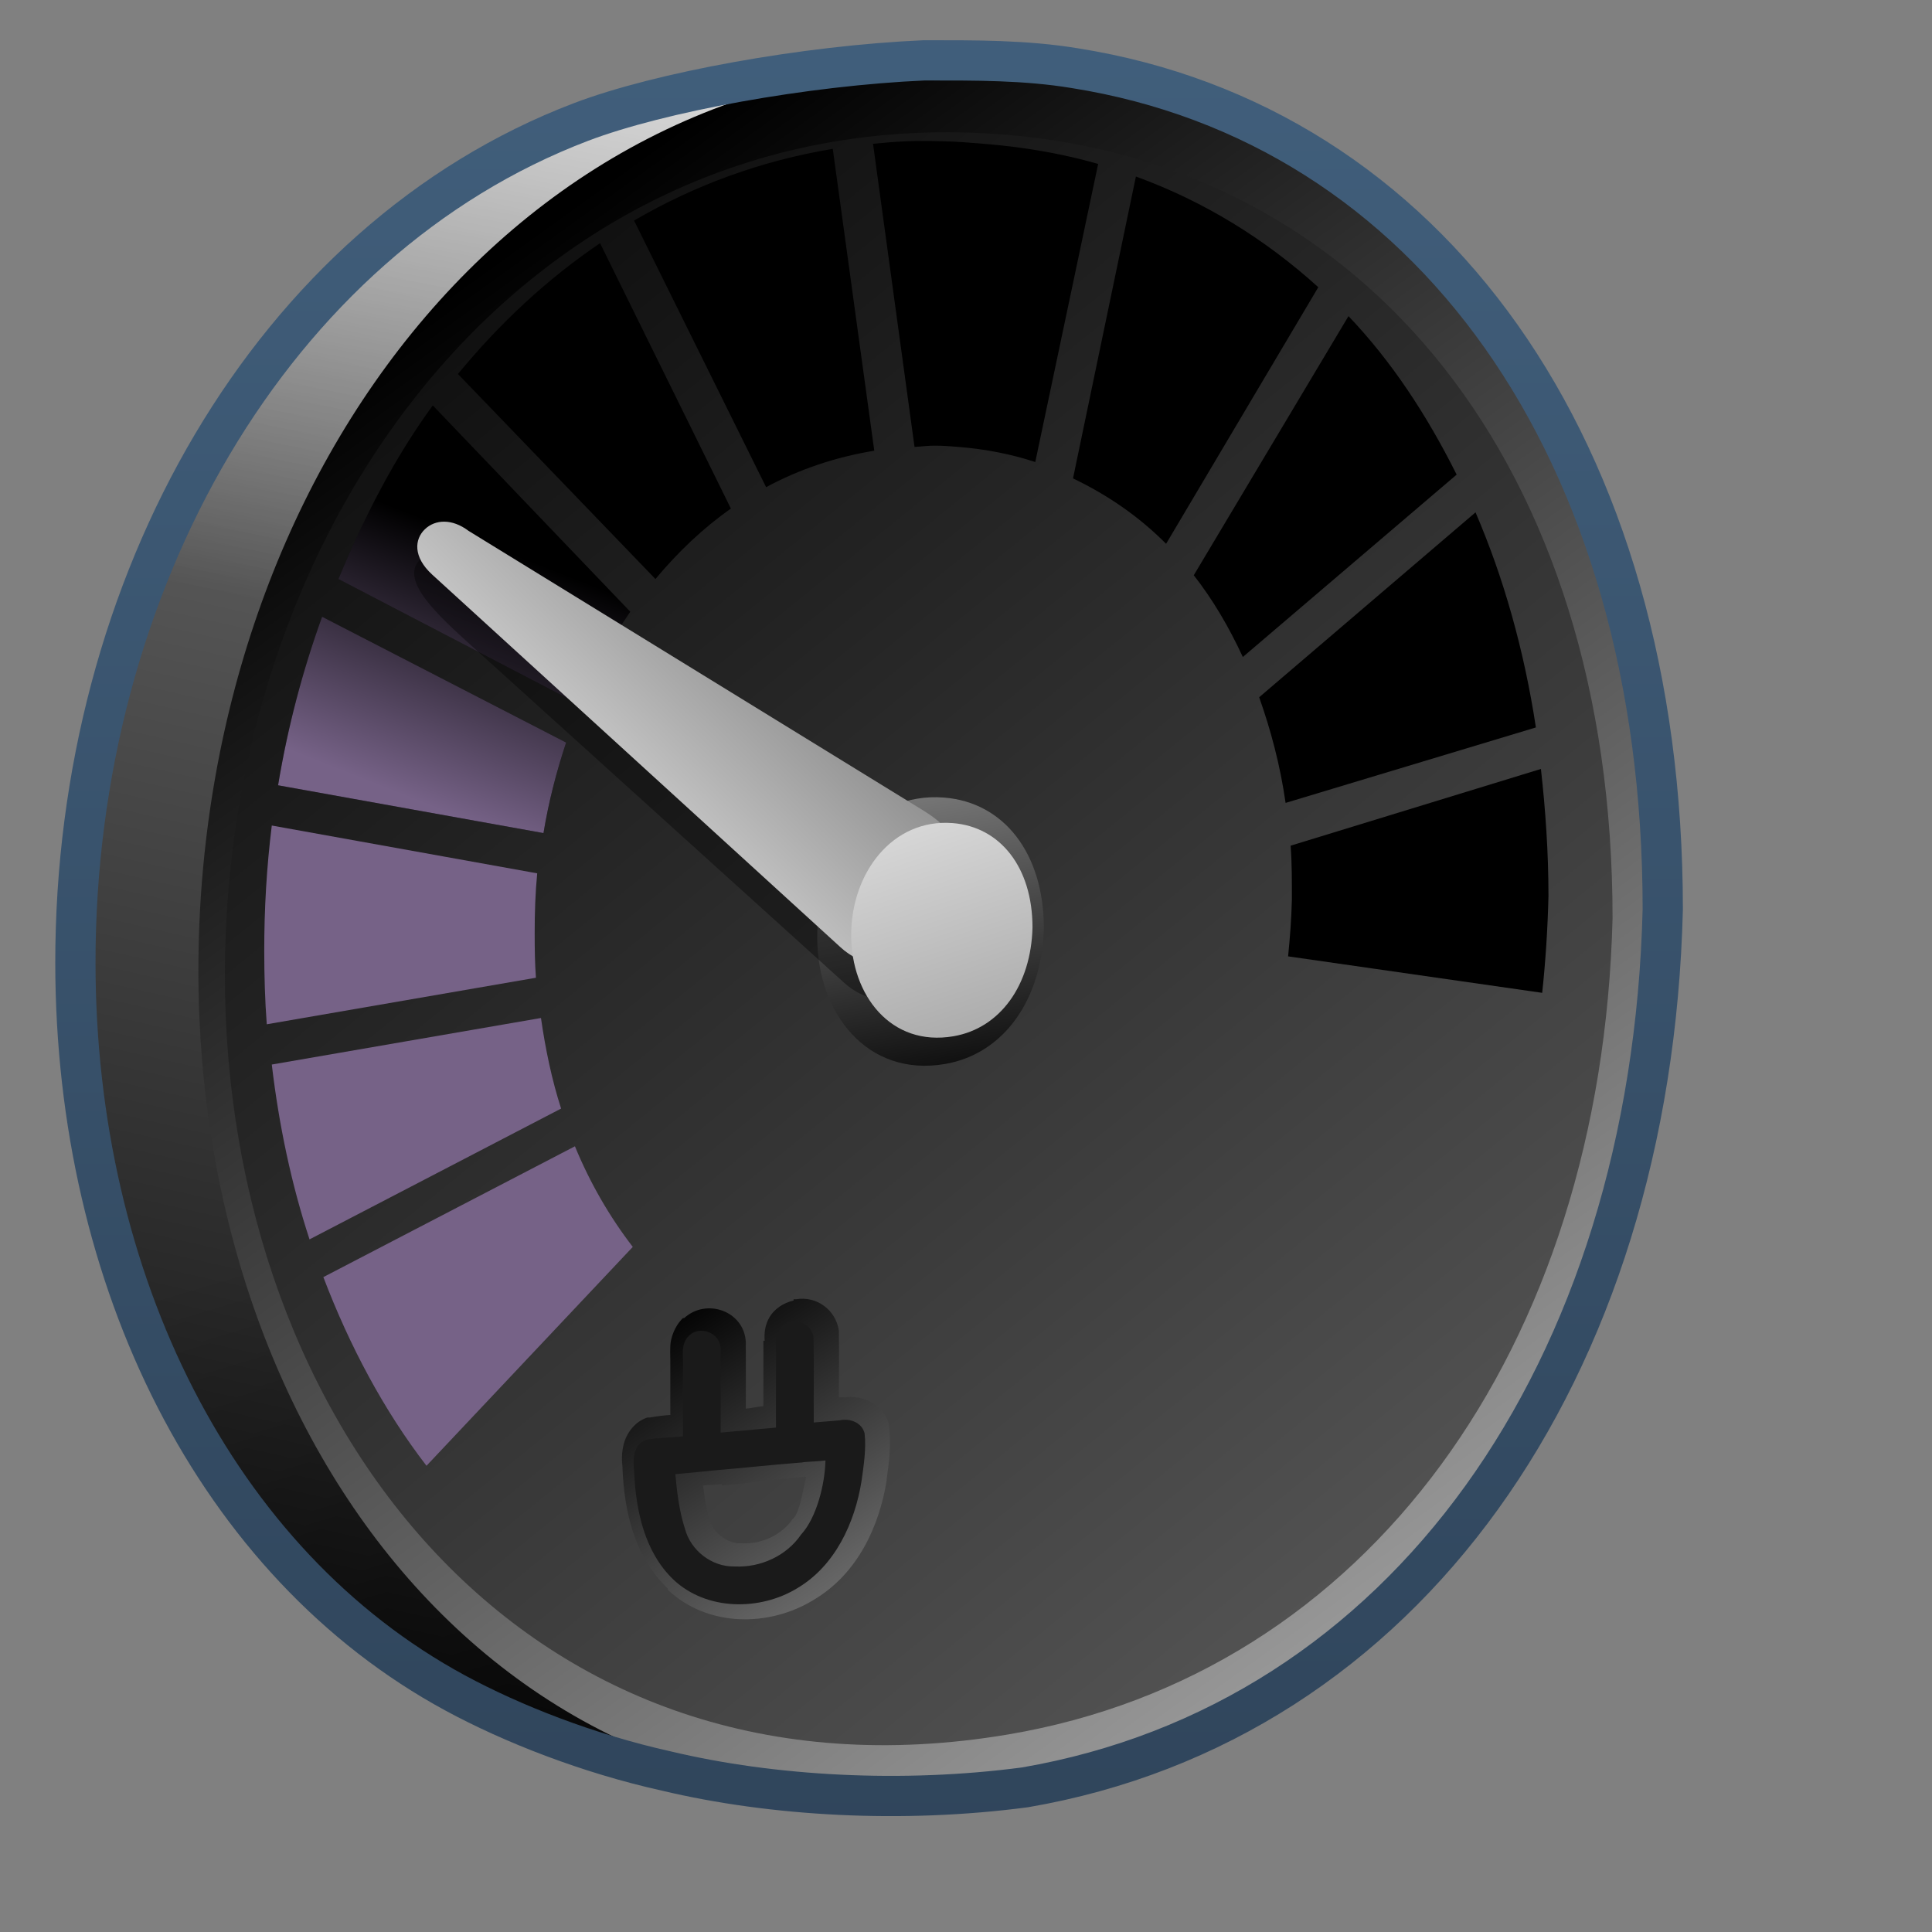 <?xml version="1.0" encoding="UTF-8" standalone="no"?>
<!-- Created with Inkscape (http://www.inkscape.org/) -->

<svg
   xmlns:dc="http://purl.org/dc/elements/1.1/"
   xmlns:cc="http://creativecommons.org/ns#"
   xmlns:rdf="http://www.w3.org/1999/02/22-rdf-syntax-ns#"
   xmlns:svg="http://www.w3.org/2000/svg"
   xmlns="http://www.w3.org/2000/svg"
   xmlns:xlink="http://www.w3.org/1999/xlink"
   xmlns:sodipodi="http://sodipodi.sourceforge.net/DTD/sodipodi-0.dtd"
   xmlns:inkscape="http://www.inkscape.org/namespaces/inkscape"
   width="136.533"
   height="136.533"
   id="svg17172"
   version="1.1"
   inkscape:version="0.92.1 r15371"
   sodipodi:docname="gpm-battery-040.svg">
  <rect width="100%" height="100%" fill="#808080" stroke="none"/>
  <defs
     id="defs17174">
    <linearGradient
       inkscape:collect="always"
       xlink:href="#linearGradient13604-6-40"
       id="linearGradient19176"
       gradientUnits="userSpaceOnUse"
       gradientTransform="matrix(2.276,0,0,2.276,-1108.727,-1139.16)"
       x1="515.586"
       y1="952.83"
       x2="528.09"
       y2="990.234" />
    <linearGradient
       id="linearGradient13604-6-40">
      <stop
         id="stop13606-2-7"
         offset="0"
         style="stop-color:#ffffff;stop-opacity:1;" />
      <stop
         id="stop13608-7-9"
         offset="1"
         style="stop-color:#000000;stop-opacity:1;" />
    </linearGradient>
    <linearGradient
       inkscape:collect="always"
       xlink:href="#linearGradient13604-6-40"
       id="linearGradient19179"
       gradientUnits="userSpaceOnUse"
       gradientTransform="matrix(2.394,-1.28,1.445,2.431,-2565.219,-631.357)"
       x1="506.534"
       y1="958.873"
       x2="530.648"
       y2="952.201" />
    <linearGradient
       inkscape:collect="always"
       xlink:href="#linearGradient13604-6-40"
       id="linearGradient19183"
       gradientUnits="userSpaceOnUse"
       gradientTransform="matrix(2.844,0,0,2.844,-1403.028,-1686.195)"
       x1="514.493"
       y1="950.518"
       x2="517.498"
       y2="967.018" />
    <linearGradient
       inkscape:collect="always"
       xlink:href="#linearGradient5316-0-6"
       id="linearGradient19186"
       gradientUnits="userSpaceOnUse"
       gradientTransform="matrix(2.844,0,0,2.844,-207.104,-1688.206)"
       x1="79.375"
       y1="968.609"
       x2="88.531"
       y2="968.609" />
    <linearGradient
       id="linearGradient5316-0-6">
      <stop
         style="stop-color:#766287;stop-opacity:1;"
         offset="0"
         id="stop5320-8-8" />
      <stop
         style="stop-color:#766287;stop-opacity:1;"
         offset="1"
         id="stop5322-1-16" />
    </linearGradient>
    <linearGradient
       inkscape:collect="always"
       xlink:href="#linearGradient13604-6-40"
       id="linearGradient19191"
       gradientUnits="userSpaceOnUse"
       gradientTransform="matrix(2.844,0,0,2.844,-492.806,-1686.195)"
       x1="200.438"
       y1="989.05"
       x2="189.375"
       y2="972.425" />
    <linearGradient
       inkscape:collect="always"
       id="linearGradient5398-0">
      <stop
         style="stop-color:#766287;stop-opacity:1"
         offset="0"
         id="stop5400-0" />
      <stop
         style="stop-color:#766287;stop-opacity:0"
         offset="1"
         id="stop5402-5" />
    </linearGradient>
    <linearGradient
       inkscape:collect="always"
       xlink:href="#linearGradient9863-4-1"
       id="linearGradient19197"
       gradientUnits="userSpaceOnUse"
       gradientTransform="matrix(2.844,0,0,2.844,-811.384,-1458.639)"
       x1="308.688"
       y1="907.003"
       x2="308.688"
       y2="859.373" />
    <linearGradient
       id="linearGradient9863-4-1">
      <stop
         style="stop-color:#2f445a;stop-opacity:1;"
         offset="0"
         id="stop9865-0-1" />
      <stop
         style="stop-color:#415f7c;stop-opacity:1"
         offset="1"
         id="stop9867-6-6" />
    </linearGradient>
    <linearGradient
       inkscape:collect="always"
       xlink:href="#linearGradient13604-6-40"
       id="linearGradient19201"
       gradientUnits="userSpaceOnUse"
       gradientTransform="matrix(2.919,0,0,2.863,-1439.589,-1704.816)"
       x1="585.324"
       y1="1057.644"
       x2="492.583"
       y2="945.614" />
    <linearGradient
       inkscape:collect="always"
       xlink:href="#linearGradient13604-6-40"
       id="linearGradient19204"
       gradientUnits="userSpaceOnUse"
       gradientTransform="matrix(2.896,0,0,2.896,-1404.641,-1736.094)"
       x1="535.576"
       y1="1000.234"
       x2="496.846"
       y2="946.466" />
    <linearGradient
       inkscape:collect="always"
       xlink:href="#linearGradient5344-50-12"
       id="linearGradient19207"
       gradientUnits="userSpaceOnUse"
       gradientTransform="matrix(2.896,0,0,2.896,-1404.641,-1736.094)"
       x1="504.93"
       y1="992.245"
       x2="497.82"
       y2="968.646" />
    <linearGradient
       id="linearGradient5344-50-12">
      <stop
         style="stop-color:#000000;stop-opacity:1;"
         offset="0"
         id="stop5346-2-0" />
      <stop
         style="stop-color:#000000;stop-opacity:0;"
         offset="1"
         id="stop5348-5-0" />
    </linearGradient>
    <linearGradient
       inkscape:collect="always"
       xlink:href="#linearGradient5362-7-6"
       id="linearGradient19210"
       gradientUnits="userSpaceOnUse"
       gradientTransform="matrix(2.896,0,0,2.896,-1404.641,-1736.094)"
       x1="502.979"
       y1="936.301"
       x2="499.436"
       y2="956.011" />
    <linearGradient
       id="linearGradient5362-7-6">
      <stop
         style="stop-color:#ffffff;stop-opacity:1;"
         offset="0"
         id="stop5364-61-3" />
      <stop
         style="stop-color:#ffffff;stop-opacity:0;"
         offset="1"
         id="stop5366-8-6" />
    </linearGradient>
    <linearGradient
       inkscape:collect="always"
       xlink:href="#linearGradient13604-6-40"
       id="linearGradient19213"
       gradientUnits="userSpaceOnUse"
       gradientTransform="matrix(2.896,0,0,2.896,-1404.641,-1736.094)"
       x1="506.147"
       y1="891.091"
       x2="484.666"
       y2="986.185" />
    <linearGradient
       inkscape:collect="always"
       xlink:href="#linearGradient5398-0"
       id="linearGradient1043"
       gradientUnits="userSpaceOnUse"
       gradientTransform="matrix(2.844,0,0,2.844,-207.104,-1688.206)"
       x1="84.031"
       y1="960.516"
       x2="86.451"
       y2="954.391" />
  </defs>
  <sodipodi:namedview
     id="base"
     pagecolor="#ffffff"
     bordercolor="#666666"
     borderopacity="1.0"
     inkscape:pageopacity="0.0"
     inkscape:pageshadow="2"
     inkscape:zoom="2.8"
     inkscape:cx="83.235289"
     inkscape:cy="53.182255"
     inkscape:document-units="px"
     inkscape:current-layer="layer1"
     showgrid="false"
     inkscape:showpageshadow="false"
     inkscape:window-width="1366"
     inkscape:window-height="714"
     inkscape:window-x="0"
     inkscape:window-y="26"
     inkscape:window-maximized="1" />
  <g
     inkscape:label="Capa 1"
     inkscape:groupmode="layer"
     id="layer1"
     transform="translate(0,-985.986)">
    <path
       style="display:inline;fill:url(#linearGradient19213);fill-opacity:1;stroke:none;stroke-width:1.067"
       d="m 108.278,1049.996 c -0.811,31.84 -16.618,62.601 -43.787,62.781 -11.465,0.077 -24.137,-2.716 -32.331,-7.154 -16.935,-9.171 -26.773,-29.199 -26.793,-51.572 -0.023,-26.808 13.842,-51.125 35.679,-59.436 6.376,-2.427 18.866,-4.5 27.716,-4.409 23.07,0.236 39.516,26.328 39.516,59.79 z"
       id="path66126"
       sodipodi:nodetypes="csssssc"
       inkscape:export-filename="/home/dafeba/DCV/tallerD/bocetos/bateria.png"
       inkscape:export-xdpi="90.041016"
       inkscape:export-ydpi="90.041016"
       inkscape:connector-curvature="0" />
    <path
       sodipodi:nodetypes="ccscc"
       id="path66128"
       d="M 57.857,1052.603 8.252,1033.028 c 4.85,-16.986 15.597,-31 30.574,-37.514 6.948,-3.022 18.006,-5.454 26.609,-4.796 54.248,-6.94 25.568,62.835 -7.577,61.885 z"
       style="display:inline;fill:url(#linearGradient19210);fill-opacity:1;stroke:none;stroke-width:1.067"
       inkscape:export-filename="/home/dafeba/DCV/tallerD/bocetos/bateria.png"
       inkscape:export-xdpi="90.041016"
       inkscape:export-ydpi="90.041016"
       inkscape:connector-curvature="0" />
    <path
       sodipodi:nodetypes="csscc"
       id="path66130"
       d="m 65.514,1112.776 c -8.476,1.218 -20.275,-2 -27.07,-4.375 -16.732,-5.848 -27.964,-21.324 -31.705,-40.202 -0.901,-4.548 22.182,-1.102 36.768,0.698 34.386,-2.039 77.958,27.821 22.007,43.879 z"
       style="display:inline;fill:url(#linearGradient19207);fill-opacity:1;stroke:none;stroke-width:1.067"
       inkscape:export-filename="/home/dafeba/DCV/tallerD/bocetos/bateria.png"
       inkscape:export-xdpi="90.041016"
       inkscape:export-ydpi="90.041016"
       inkscape:connector-curvature="0" />
    <path
       sodipodi:nodetypes="csssc"
       id="path66132"
       d="m 117.5,1050.246 c -0.811,32.706 -18.289,57.458 -45.08,62.065 -35.822,6.161 -58.368,-23.543 -58.4,-57.643 -0.033,-35.477 23.552,-66.707 57.949,-64.003 27.087,2.128 45.531,25.21 45.531,59.582 z"
       style="display:inline;fill:url(#linearGradient19204);fill-opacity:1.0;stroke:none;stroke-width:1.067"
       inkscape:export-filename="/home/dafeba/DCV/tallerD/bocetos/bateria.png"
       inkscape:export-xdpi="90.041016"
       inkscape:export-ydpi="90.041016"
       inkscape:connector-curvature="0" />
    <path
       inkscape:export-ydpi="90.041016"
       inkscape:export-xdpi="90.041016"
       inkscape:export-filename="/home/dafeba/DCV/tallerD/bocetos/bateria.png"
       sodipodi:nodetypes="csssc"
       id="path66136"
       d="m 113.959,1050.869 c -0.769,30.401 -17.332,53.408 -42.722,57.691 -33.948,5.727 -55.314,-21.884 -55.344,-53.581 -0.032,-32.977 22.319,-62.006 54.917,-59.493 25.67,1.978 43.149,23.433 43.149,55.383 z"
       style="display:inline;fill:url(#linearGradient19201);fill-opacity:1;stroke:none;stroke-width:1.067"
       inkscape:connector-curvature="0" />
    <path
       inkscape:export-ydpi="90.041016"
       inkscape:export-xdpi="90.041016"
       inkscape:export-filename="/home/dafeba/DCV/tallerD/bocetos/bateria.png"
       inkscape:connector-curvature="0"
       style="display:inline;fill:#000000;fill-opacity:1;stroke:none;stroke-width:1.067"
       d="m 64.007,995.972 c -0.791,0.034 -1.535,0.102 -2.311,0.176 l 2.933,21.422 c 0.51,-0.028 0.99,-0.099 1.511,-0.088 0.545,0 1.044,0.043 1.6,0.088 1.901,0.154 3.704,0.503 5.422,1.067 l 4.444,-21.067 c -2.576,-0.737 -5.289,-1.198 -8.089,-1.422 -0.943,-0.077 -1.92,-0.162 -2.844,-0.176 -0.895,-0.029 -1.79,-0.037 -2.667,0 z m -5.156,0.533 c -5.061,0.84 -9.785,2.582 -14.044,5.067 l 0.089,0.176 9.244,18.667 c 2.344,-1.268 4.924,-2.131 7.644,-2.578 l -2.933,-21.333 z m 21.422,1.956 -4.444,21.333 c 2.414,1.156 4.654,2.683 6.578,4.622 l 10.756,-18.133 c -3.774,-3.42 -8.085,-6.071 -12.889,-7.822 z"
       id="path66534" />
    <path
       style="display:inline;fill:none;stroke:url(#linearGradient19197);stroke-width:2.844;stroke-linecap:round;stroke-linejoin:round;stroke-miterlimit:4;stroke-dasharray:none;stroke-dashoffset:0;stroke-opacity:1"
       d="m 65.328,990.25 c -8.407,0.369 -18.688,2.232 -24.267,4.356 -21.837,8.311 -35.756,32.659 -35.733,59.467 0.02,22.373 9.909,42.384 26.844,51.556 4.033,2.184 9.405,4.29 14.924,5.515 7.495,1.785 16.674,2.301 25.343,1.152 26.792,-4.608 44.255,-29.339 45.067,-62.045 0,-32.681 -16.609,-55.484 -41.533,-59.444 -3.522,-0.583 -7.089,-0.556 -10.644,-0.556 z"
       id="path66138"
       sodipodi:nodetypes="csssccccc"
       inkscape:export-filename="/home/dafeba/DCV/tallerD/bocetos/bateria.png"
       inkscape:export-xdpi="90.041016"
       inkscape:export-ydpi="90.041016"
       inkscape:connector-curvature="0" />
    <path
       inkscape:export-ydpi="90.041016"
       inkscape:export-xdpi="90.041016"
       inkscape:export-filename="/home/dafeba/DCV/tallerD/bocetos/bateria.png"
       inkscape:connector-curvature="0"
       style="display:inline;fill:#000000;fill-opacity:1;stroke:none;stroke-width:1.067"
       d="m 42.407,1003.172 c -3.731,2.525 -7.106,5.667 -10.044,9.244 l 13.956,14.489 c 1.591,-1.903 3.362,-3.596 5.333,-4.978 z m -11.822,11.466 c -2.687,3.668 -4.846,7.874 -6.667,12.267 l 17.067,8.889 c 0.977,-2.357 2.169,-4.568 3.556,-6.578 z m -7.822,14.933 c -1.373,3.797 -2.427,7.779 -3.111,11.911 l 18.756,3.378 c 0.364,-2.213 0.915,-4.34 1.6,-6.4 z"
       id="path66536" />
    <path
       id="path3211"
       d="m 42.407,1003.172 c -3.731,2.525 -7.106,5.667 -10.044,9.244 l 13.956,14.489 c 1.591,-1.903 3.362,-3.596 5.333,-4.978 z m -11.822,11.466 c -2.687,3.668 -4.846,7.874 -6.667,12.267 l 17.067,8.889 c 0.977,-2.357 2.169,-4.568 3.556,-6.578 z m -7.822,14.933 c -1.373,3.797 -2.427,7.779 -3.111,11.911 l 18.756,3.378 c 0.364,-2.213 0.915,-4.34 1.6,-6.4 z"
       style="display:inline;fill:url(#linearGradient1043);fill-opacity:1;stroke:none;stroke-width:1.067"
       inkscape:connector-curvature="0"
       inkscape:export-filename="/home/dafeba/DCV/tallerD/bocetos/bateria.png"
       inkscape:export-xdpi="90.041016"
       inkscape:export-ydpi="90.041016" />
    <path
       inkscape:export-ydpi="90.041016"
       inkscape:export-xdpi="90.041016"
       inkscape:export-filename="/home/dafeba/DCV/tallerD/bocetos/bateria.png"
       inkscape:connector-curvature="0"
       id="path66140"
       d="m 56.083,1077.805 v 0.089 c -0.73,0.162 -1.36,0.606 -1.689,1.155 -0.317,0.53 -0.401,1.091 -0.356,1.689 h -0.089 v 4.622 c -0.417,0.037 -0.828,0.139 -1.244,0.176 8e-4,-1.527 0.011,-3.084 0,-4.622 v -0.089 c -0.11,-2.175 -2.769,-3.139 -4.356,-1.689 h -0.089 c -0.602,0.589 -0.862,1.402 -0.889,1.956 -0.028,0.575 0.014,1.048 0,1.244 v 0.089 3.556 c -0.472,0.031 -0.888,0.082 -1.422,0.176 h -0.089 -0.089 c -0.937,0.282 -1.506,1.161 -1.689,1.867 -0.174,0.67 -0.138,1.225 -0.089,1.689 0.001,0.029 -0.001,0.06 0,0.089 0.129,2.872 0.773,6.144 3.2,8.445 v 0.089 c 2.847,2.671 7.186,2.629 10.311,0.711 3.123,-1.851 4.641,-5.231 5.156,-8.445 v -0.089 c 0.151,-1.092 0.328,-2.283 0.178,-3.644 v -0.089 -0.089 c -0.199,-0.793 -0.799,-1.399 -1.422,-1.689 -0.54,-0.25 -1.128,-0.347 -1.689,-0.267 h -0.267 -0.178 c 0.003,-1.513 0.03,-3.082 0,-4.622 v -0.089 c -0.213,-1.475 -1.58,-2.465 -3.022,-2.222 -0.063,0 -0.114,0 -0.178,0 z m 4,9.511 c 0.043,0 0.128,0 0.178,0 -0.017,0 -0.071,0.091 -0.089,0.089 0.028,0 0.066,0 0.089,0 0.05,0.828 -0.034,1.721 -0.178,2.756 -0.244,1.525 -0.891,2.92 -1.689,4.178 v -0.176 c 1.049,-1.589 1.651,-3.563 1.689,-5.244 l 0.089,-1.511 h -0.178 l 0.089,-0.089 z m -0.178,0.089 -1.333,0.176 c -0.162,0.029 -0.398,0.072 -0.711,0.089 -0.256,0 -0.531,0.051 -0.8,0.088 -0.059,0 -0.113,0 -0.178,0 -0.088,0 -0.179,0 -0.267,0 v -0.088 l 1.422,-0.176 1.867,-0.089 z m -13.333,1.334 c 0.05,0 0.126,0 0.178,0 l 0.089,1.244 c 0.117,1.302 0.362,2.704 0.8,4.089 -0.583,-1.365 -1,-2.85 -1.067,-4.444 v -0.089 c -0.034,-0.312 -0.028,-0.636 0,-0.8 z m 10.4,1.6 c -0.262,1.119 -0.458,2.465 -0.889,2.933 l -0.089,0.089 c -0.756,1.104 -2.179,1.758 -3.556,1.689 h -0.089 c -0.953,0.029 -1.973,-0.756 -2.222,-1.689 -0.233,-0.717 -0.339,-1.59 -0.444,-2.4 0.456,-0.043 0.877,-0.037 1.333,-0.088 v 0.088 c 2.011,-0.168 4.002,-0.468 5.956,-0.622 z m -9.244,3.822 c 0.271,0.917 0.817,1.707 1.511,2.311 -0.072,-0.06 -0.198,-0.029 -0.267,-0.089 -0.608,-0.576 -0.892,-1.43 -1.244,-2.222 z m 8.978,2.045 c -0.201,0.156 -0.314,0.403 -0.533,0.533 v 0.089 c -0.079,0.048 -0.185,0.043 -0.267,0.089 0.312,-0.165 0.517,-0.496 0.8,-0.711 z"
       style="color:#000000;font-style:normal;font-variant:normal;font-weight:normal;font-stretch:normal;font-size:medium;line-height:normal;font-family:'Bitstream Vera Sans';-inkscape-font-specification:'Bitstream Vera Sans';text-indent:0;text-align:start;text-decoration:none;text-decoration-line:none;letter-spacing:normal;word-spacing:normal;text-transform:none;writing-mode:lr-tb;direction:ltr;baseline-shift:baseline;text-anchor:start;display:inline;overflow:visible;visibility:visible;fill:url(#linearGradient19191);fill-opacity:1;fill-rule:nonzero;stroke:none;stroke-width:0.99px;marker:none;enable-background:accumulate" />
    <path
       inkscape:export-ydpi="90.041016"
       inkscape:export-xdpi="90.041016"
       inkscape:export-filename="/home/dafeba/DCV/tallerD/bocetos/bateria.png"
       inkscape:connector-curvature="0"
       style="display:inline;fill:#000000;fill-opacity:1;stroke:none;stroke-width:1.067"
       d="m 95.296,1008.327 -10.933,18.311 c 1.339,1.709 2.489,3.662 3.467,5.778 l 15.111,-12.889 c -2.117,-4.233 -4.614,-8.024 -7.644,-11.2 z m 8.978,13.867 -15.289,13.066 c 0.817,2.311 1.484,4.787 1.867,7.467 l 17.689,-5.333 c -0.843,-5.533 -2.3,-10.632 -4.267,-15.2 z m 4.622,18.133 -17.689,5.422 c 0.096,1.248 0.089,2.509 0.089,3.822 -0.032,1.35 -0.135,2.703 -0.267,4 l 17.956,2.578 c 0.24,-2.23 0.388,-4.519 0.444,-6.845 0,-3.114 -0.21,-6.082 -0.533,-8.978 z"
       id="path66538" />
    <path
       inkscape:export-ydpi="90.041016"
       inkscape:export-xdpi="90.041016"
       inkscape:export-filename="/home/dafeba/DCV/tallerD/bocetos/bateria.png"
       sodipodi:nodetypes="ccccccccccccccccccccccccccc"
       inkscape:connector-curvature="0"
       id="path66144"
       d="m 55.905,1079.405 c -0.767,0.122 -1.164,0.926 -1.067,1.643 0,1.941 0,3.882 0,5.823 -1.304,0.119 -2.607,0.236 -3.911,0.356 -0.005,-2 0.009,-4 -0.005,-6 -0.053,-1.047 -1.469,-1.598 -2.215,-0.861 -0.667,0.603 -0.384,1.549 -0.445,2.337 0,1.597 0,3.193 0,4.79 -0.855,0.088 -1.724,0.085 -2.568,0.236 -0.971,0.293 -0.968,1.427 -0.879,2.248 0.113,2.732 0.732,5.699 2.793,7.654 2.331,2.187 6.106,2.205 8.749,0.583 2.658,-1.575 4.053,-4.606 4.526,-7.559 0.154,-1.113 0.34,-2.256 0.217,-3.377 -0.194,-0.774 -1.053,-1.08 -1.769,-0.916 -0.608,0.051 -1.216,0.102 -1.824,0.151 -0.011,-2.013 0.023,-4.029 -0.017,-6.041 -0.105,-0.723 -0.872,-1.242 -1.582,-1.07 z m 0.711,15.022 c -1.039,1.519 -2.882,2.352 -4.704,2.261 -1.603,0.034 -3.095,-1.118 -3.506,-2.661 -0.406,-1.25 -0.562,-2.563 -0.679,-3.867 0.904,-0.082 1.818,-0.159 2.709,-0.259 2.075,-0.173 4.157,-0.405 6.225,-0.563 0.331,-0.063 1.16,-0.068 1.674,-0.142 -0.038,1.693 -0.632,4.051 -1.72,5.233 z"
       style="color:#000000;font-style:normal;font-variant:normal;font-weight:normal;font-stretch:normal;font-size:medium;line-height:normal;font-family:'Bitstream Vera Sans';-inkscape-font-specification:'Bitstream Vera Sans';text-indent:0;text-align:start;text-decoration:none;text-decoration-line:none;letter-spacing:normal;word-spacing:normal;text-transform:none;writing-mode:lr-tb;direction:ltr;baseline-shift:baseline;text-anchor:start;display:inline;overflow:visible;visibility:visible;fill:#1a1a1a;fill-opacity:1;stroke:none;stroke-width:0.99px;marker:none;enable-background:accumulate" />
    <path
       inkscape:export-ydpi="90.041016"
       inkscape:export-xdpi="90.041016"
       inkscape:export-filename="/home/dafeba/DCV/tallerD/bocetos/bateria.png"
       inkscape:connector-curvature="0"
       style="display:inline;fill:url(#linearGradient19186);fill-opacity:1.0;stroke:none;stroke-width:1.067"
       d="m 19.207,1044.327 c -0.362,2.921 -0.536,5.878 -0.533,8.889 0.002,1.724 0.05,3.462 0.178,5.155 l 19.022,-3.289 c -0.077,-1.033 -0.088,-2.06 -0.089,-3.111 -0.001,-1.434 0.043,-2.864 0.178,-4.267 l -18.756,-3.378 z m 19.022,13.6 -19.022,3.289 c 0.508,4.294 1.377,8.419 2.667,12.356 l 17.778,-9.244 c -0.656,-2.04 -1.106,-4.196 -1.422,-6.4 z m 2.4,9.067 -17.778,9.244 c 1.861,4.882 4.274,9.416 7.289,13.333 l 14.578,-15.467 c -1.63,-2.121 -3.013,-4.497 -4.089,-7.111 z"
       id="path66540" />
    <path
       inkscape:connector-curvature="0"
       inkscape:export-ydpi="90.041016"
       inkscape:export-xdpi="90.041016"
       inkscape:export-filename="/home/dafeba/DCV/tallerD/bocetos/bateria.png"
       style="display:inline;fill:url(#linearGradient19183);fill-opacity:1;stroke:none;stroke-width:1.067"
       d="m 73.766,1051.571 c -0.125,5.061 -2.83,8.892 -6.976,9.605 -5.544,0.953 -9.033,-3.643 -9.038,-8.921 -0.005,-5.49 3.645,-10.323 8.968,-9.905 4.192,0.329 7.046,3.901 7.046,9.22 z"
       id="path66152"
       sodipodi:nodetypes="csssc" />
    <path
       inkscape:export-ydpi="90.041016"
       inkscape:export-xdpi="90.041016"
       inkscape:export-filename="/home/dafeba/DCV/tallerD/bocetos/bateria.png"
       inkscape:transform-center-y="-4.0005399"
       inkscape:transform-center-x="5.3874827"
       sodipodi:nodetypes="cccsccc"
       inkscape:connector-curvature="0"
       id="path66154"
       d="m 29.623,1025.599 c -1.309,1.439 1.265,3.819 3.705,6.026 l 26.315,23.801 c 2.935,2.682 6.94,0.41 8.188,-1.48 1.481,-2.242 2.181,-6.558 -1.667,-8.899 l -29.807,-17.274 c -2.72,-1.767 -5.425,-3.492 -6.733,-2.174 z"
       style="display:inline;fill:#000000;fill-opacity:0.37;stroke:none;stroke-width:1.067" />
    <path
       style="display:inline;fill:url(#linearGradient19179);stroke:none;stroke-width:1.067"
       d="m 33.107,1023.498 c -1.149,-0.867 -2.342,-0.819 -3.081,-0.111 -0.726,0.698 -0.862,1.939 0.513,3.203 l 28.863,26.341 c 2.935,2.682 6.94,0.41 8.188,-1.48 1.481,-2.242 1.511,-5.844 -2.337,-8.185 z"
       id="path66156"
       inkscape:connector-curvature="0"
       sodipodi:nodetypes="csccscc"
       inkscape:transform-center-x="5.9726485"
       inkscape:transform-center-y="-3.7624089"
       inkscape:export-filename="/home/dafeba/DCV/tallerD/bocetos/bateria.png"
       inkscape:export-xdpi="90.041016"
       inkscape:export-ydpi="90.041016" />
    <path
       sodipodi:nodetypes="csssc"
       id="path66158"
       d="m 72.966,1051.531 c -0.1,4.05 -2.265,7.115 -5.582,7.686 -4.436,0.763 -7.228,-2.915 -7.232,-7.138 -0.005,-4.393 2.916,-8.26 7.176,-7.926 3.354,0.265 5.638,3.122 5.638,7.378 z"
       style="display:inline;fill:url(#linearGradient19176);fill-opacity:1;stroke:none;stroke-width:1.067"
       inkscape:export-filename="/home/dafeba/DCV/tallerD/bocetos/bateria.png"
       inkscape:export-xdpi="90.041016"
       inkscape:export-ydpi="90.041016"
       inkscape:connector-curvature="0" />
  </g>
</svg>
